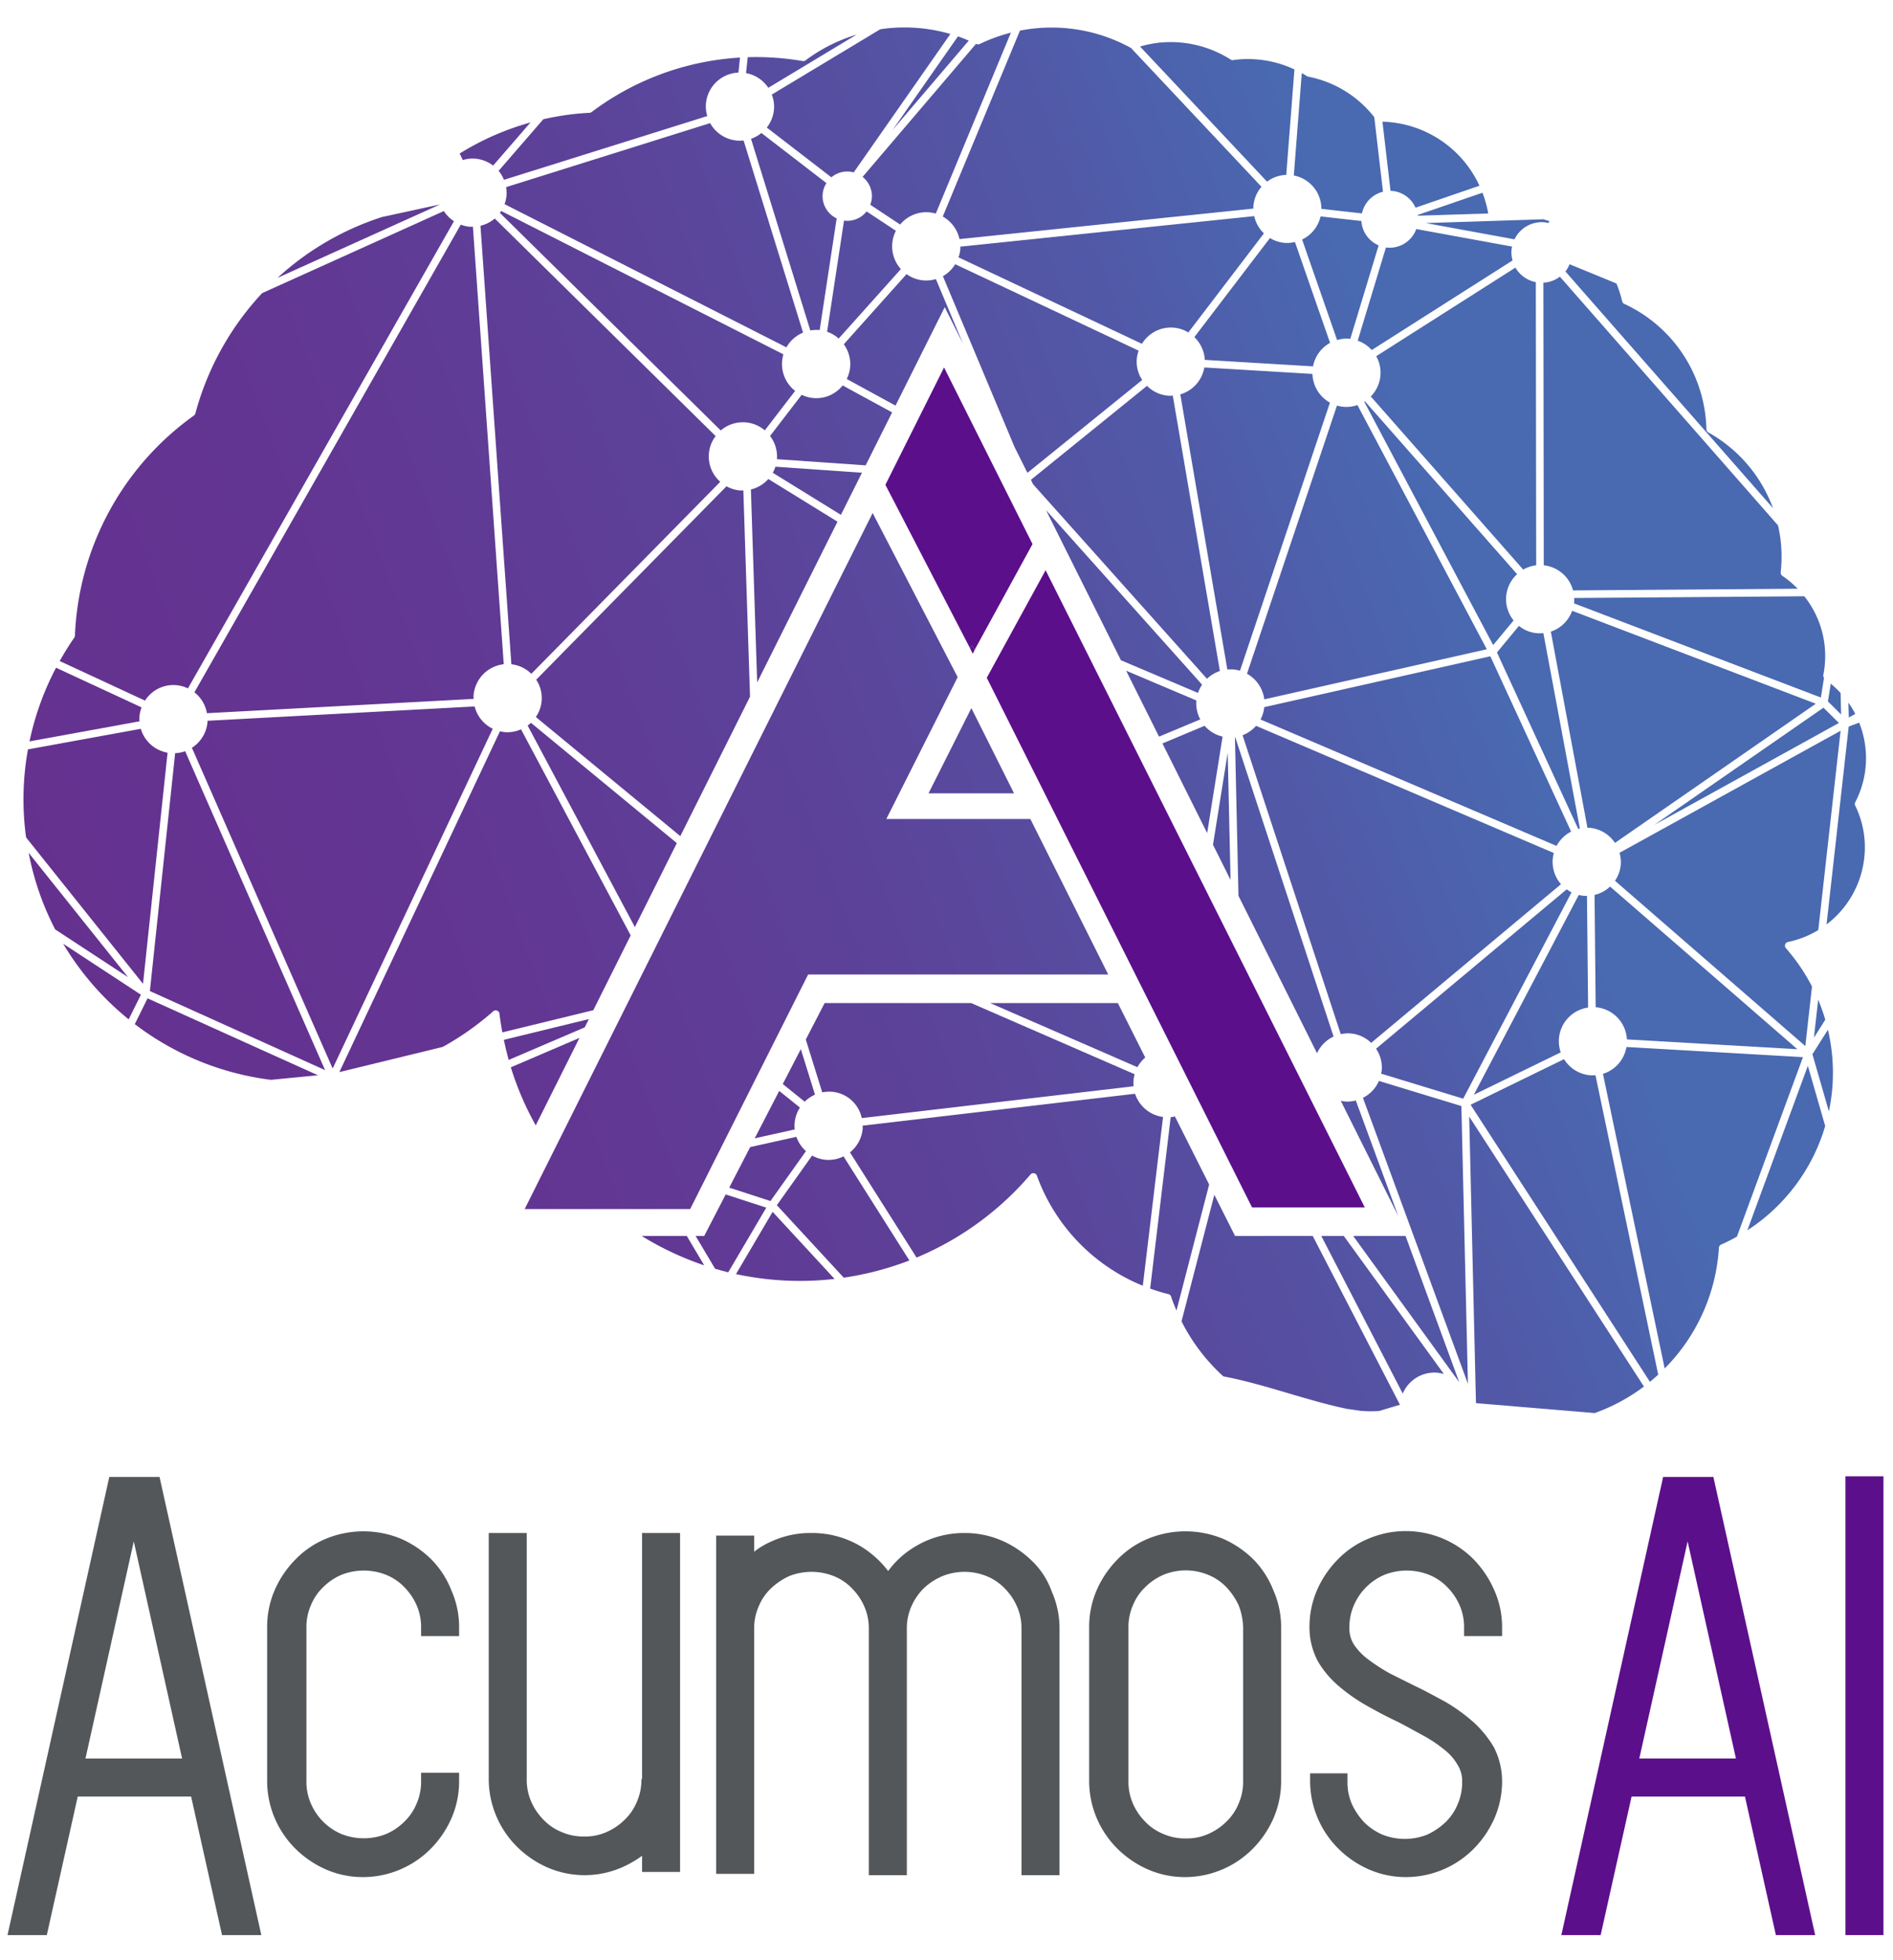 <svg id="Layer_1" data-name="Layer 1" xmlns="http://www.w3.org/2000/svg" xmlns:xlink="http://www.w3.org/1999/xlink" viewBox="0 0 504 521.75"><defs><style>.cls-1{fill:#5c0f8b;}.cls-2{fill:url(#linear-gradient);}.cls-3{fill:url(#linear-gradient-2);}.cls-4{fill:url(#linear-gradient-3);}.cls-5{fill:url(#linear-gradient-4);}.cls-6{fill:url(#linear-gradient-5);}.cls-7{fill:url(#linear-gradient-6);}.cls-8{fill:url(#linear-gradient-7);}.cls-9{fill:url(#linear-gradient-8);}.cls-10{fill:url(#linear-gradient-9);}.cls-11{fill:url(#linear-gradient-10);}.cls-12{fill:url(#linear-gradient-11);}.cls-13{fill:url(#linear-gradient-12);}.cls-14{fill:url(#linear-gradient-13);}.cls-15{fill:url(#linear-gradient-14);}.cls-16{fill:url(#linear-gradient-15);}.cls-17{fill:url(#linear-gradient-16);}.cls-18{fill:url(#linear-gradient-17);}.cls-19{fill:url(#linear-gradient-18);}.cls-20{fill:url(#linear-gradient-19);}.cls-21{fill:url(#linear-gradient-20);}.cls-22{fill:url(#linear-gradient-21);}.cls-23{fill:url(#linear-gradient-22);}.cls-24{fill:url(#linear-gradient-23);}.cls-25{fill:url(#linear-gradient-24);}.cls-26{fill:url(#linear-gradient-25);}.cls-27{fill:url(#linear-gradient-26);}.cls-28{fill:url(#linear-gradient-27);}.cls-29{fill:url(#linear-gradient-28);}.cls-30{fill:url(#linear-gradient-29);}.cls-31{fill:url(#linear-gradient-30);}.cls-32{fill:url(#linear-gradient-31);}.cls-33{fill:url(#linear-gradient-32);}.cls-34{fill:url(#linear-gradient-33);}.cls-35{fill:url(#linear-gradient-34);}.cls-36{fill:url(#linear-gradient-35);}.cls-37{fill:url(#linear-gradient-36);}.cls-38{fill:url(#linear-gradient-37);}.cls-39{fill:url(#linear-gradient-38);}.cls-40{fill:url(#linear-gradient-39);}.cls-41{fill:url(#linear-gradient-40);}.cls-42{fill:url(#linear-gradient-41);}.cls-43{fill:url(#linear-gradient-42);}.cls-44{fill:url(#linear-gradient-43);}.cls-45{fill:url(#linear-gradient-44);}.cls-46{fill:url(#linear-gradient-45);}.cls-47{fill:url(#linear-gradient-46);}.cls-48{fill:url(#linear-gradient-47);}.cls-49{fill:url(#linear-gradient-48);}.cls-50{fill:url(#linear-gradient-49);}.cls-51{fill:url(#linear-gradient-50);}.cls-52{fill:url(#linear-gradient-51);}.cls-53{fill:url(#linear-gradient-52);}.cls-54{fill:url(#linear-gradient-53);}.cls-55{fill:url(#linear-gradient-54);}.cls-56{fill:url(#linear-gradient-55);}.cls-57{fill:url(#linear-gradient-56);}.cls-58{fill:url(#linear-gradient-57);}.cls-59{fill:url(#linear-gradient-58);}.cls-60{fill:url(#linear-gradient-59);}.cls-61{fill:url(#linear-gradient-60);}.cls-62{fill:url(#linear-gradient-61);}.cls-63{fill:url(#linear-gradient-62);}.cls-64{fill:url(#linear-gradient-63);}.cls-65{fill:url(#linear-gradient-64);}.cls-66{fill:url(#linear-gradient-65);}.cls-67{fill:url(#linear-gradient-66);}.cls-68{fill:url(#linear-gradient-67);}.cls-69{fill:url(#linear-gradient-68);}.cls-70{fill:url(#linear-gradient-69);}.cls-71{fill:url(#linear-gradient-70);}.cls-72{fill:url(#linear-gradient-71);}.cls-73{fill:url(#linear-gradient-72);}.cls-74{fill:url(#linear-gradient-73);}.cls-75{fill:url(#linear-gradient-74);}.cls-76{fill:url(#linear-gradient-75);}.cls-77{fill:url(#linear-gradient-76);}.cls-78{fill:url(#linear-gradient-77);}.cls-79{fill:url(#linear-gradient-78);}.cls-80{fill:url(#linear-gradient-79);}.cls-81{fill:url(#linear-gradient-80);}.cls-82{fill:url(#linear-gradient-81);}.cls-83{fill:url(#linear-gradient-82);}.cls-84{fill:url(#linear-gradient-83);}.cls-85{fill:url(#linear-gradient-84);}.cls-86{fill:url(#linear-gradient-85);}.cls-87{fill:url(#linear-gradient-86);}.cls-88{fill:url(#linear-gradient-87);}.cls-89{fill:url(#linear-gradient-88);}.cls-90{fill:url(#linear-gradient-89);}.cls-91{fill:url(#linear-gradient-90);}.cls-92{fill:url(#linear-gradient-91);}.cls-93{fill:url(#linear-gradient-92);}.cls-94{fill:url(#linear-gradient-93);}.cls-95{fill:url(#linear-gradient-94);}.cls-96{fill:none;}.cls-97{fill:#53575a;}</style><linearGradient id="linear-gradient" x1="-10.027" y1="315.476" x2="439.557" y2="481.836" gradientTransform="matrix(1, 0, 0, -1, 0, 513.701)" gradientUnits="userSpaceOnUse"><stop offset="0" stop-color="#65318f"/><stop offset="0.211" stop-color="#633592"/><stop offset="0.436" stop-color="#5c4299"/><stop offset="0.666" stop-color="#5257a6"/><stop offset="0.814" stop-color="#4969b1"/></linearGradient><linearGradient id="linear-gradient-2" x1="8.448" y1="265.55" x2="458.032" y2="431.91" xlink:href="#linear-gradient"/><linearGradient id="linear-gradient-3" x1="14.778" y1="248.441" x2="464.363" y2="414.801" xlink:href="#linear-gradient"/><linearGradient id="linear-gradient-4" x1="23.538" y1="224.769" x2="473.122" y2="391.129" xlink:href="#linear-gradient"/><linearGradient id="linear-gradient-5" x1="14.233" y1="249.916" x2="463.817" y2="416.276" xlink:href="#linear-gradient"/><linearGradient id="linear-gradient-6" x1="39.351" y1="182.033" x2="488.936" y2="348.393" xlink:href="#linear-gradient"/><linearGradient id="linear-gradient-7" x1="-36.461" y1="386.915" x2="413.123" y2="553.275" xlink:href="#linear-gradient"/><linearGradient id="linear-gradient-8" x1="52.762" y1="145.79" x2="502.347" y2="312.15" xlink:href="#linear-gradient"/><linearGradient id="linear-gradient-9" x1="-8.186" y1="310.501" x2="441.398" y2="476.861" xlink:href="#linear-gradient"/><linearGradient id="linear-gradient-10" x1="-41.336" y1="400.088" x2="408.249" y2="566.448" xlink:href="#linear-gradient"/><linearGradient id="linear-gradient-11" x1="-6.165" y1="305.041" x2="443.419" y2="471.401" xlink:href="#linear-gradient"/><linearGradient id="linear-gradient-12" x1="-42.748" y1="403.905" x2="406.836" y2="570.265" xlink:href="#linear-gradient"/><linearGradient id="linear-gradient-13" x1="33.857" y1="196.881" x2="483.441" y2="363.241" xlink:href="#linear-gradient"/><linearGradient id="linear-gradient-14" x1="-22.17" y1="348.294" x2="427.414" y2="514.654" xlink:href="#linear-gradient"/><linearGradient id="linear-gradient-15" x1="-27.925" y1="363.845" x2="421.659" y2="530.205" xlink:href="#linear-gradient"/><linearGradient id="linear-gradient-16" x1="61.794" y1="121.381" x2="511.379" y2="287.741" xlink:href="#linear-gradient"/><linearGradient id="linear-gradient-17" x1="17.815" y1="240.234" x2="467.399" y2="406.594" xlink:href="#linear-gradient"/><linearGradient id="linear-gradient-18" x1="69.462" y1="100.659" x2="519.046" y2="267.019" xlink:href="#linear-gradient"/><linearGradient id="linear-gradient-19" x1="73.152" y1="90.688" x2="522.736" y2="257.048" xlink:href="#linear-gradient"/><linearGradient id="linear-gradient-20" x1="-5.742" y1="303.896" x2="443.843" y2="470.256" xlink:href="#linear-gradient"/><linearGradient id="linear-gradient-21" x1="79.076" y1="74.678" x2="528.66" y2="241.038" xlink:href="#linear-gradient"/><linearGradient id="linear-gradient-22" x1="63.275" y1="117.38" x2="512.859" y2="283.74" xlink:href="#linear-gradient"/><linearGradient id="linear-gradient-23" x1="61.36" y1="122.555" x2="510.944" y2="288.915" xlink:href="#linear-gradient"/><linearGradient id="linear-gradient-24" x1="16.828" y1="242.903" x2="466.412" y2="409.263" xlink:href="#linear-gradient"/><linearGradient id="linear-gradient-25" x1="38.254" y1="184.998" x2="487.838" y2="351.358" xlink:href="#linear-gradient"/><linearGradient id="linear-gradient-26" x1="83.128" y1="63.727" x2="532.712" y2="230.087" xlink:href="#linear-gradient"/><linearGradient id="linear-gradient-27" x1="19.63" y1="235.328" x2="469.215" y2="401.688" xlink:href="#linear-gradient"/><linearGradient id="linear-gradient-28" x1="48.813" y1="156.464" x2="498.397" y2="322.824" xlink:href="#linear-gradient"/><linearGradient id="linear-gradient-29" x1="39.166" y1="182.535" x2="488.75" y2="348.895" xlink:href="#linear-gradient"/><linearGradient id="linear-gradient-30" x1="58.926" y1="129.134" x2="508.51" y2="295.494" xlink:href="#linear-gradient"/><linearGradient id="linear-gradient-31" x1="60.329" y1="125.34" x2="509.914" y2="291.7" xlink:href="#linear-gradient"/><linearGradient id="linear-gradient-32" x1="56.832" y1="134.792" x2="506.416" y2="301.152" xlink:href="#linear-gradient"/><linearGradient id="linear-gradient-33" x1="12.835" y1="253.693" x2="462.419" y2="420.053" xlink:href="#linear-gradient"/><linearGradient id="linear-gradient-34" x1="-6.459" y1="305.834" x2="443.125" y2="472.194" xlink:href="#linear-gradient"/><linearGradient id="linear-gradient-35" x1="45.576" y1="165.211" x2="495.16" y2="331.571" xlink:href="#linear-gradient"/><linearGradient id="linear-gradient-36" x1="-14.999" y1="328.913" x2="434.586" y2="495.273" xlink:href="#linear-gradient"/><linearGradient id="linear-gradient-37" x1="-9.62" y1="314.377" x2="439.964" y2="480.737" xlink:href="#linear-gradient"/><linearGradient id="linear-gradient-38" x1="40.734" y1="178.296" x2="490.255" y2="344.633" xlink:href="#linear-gradient"/><linearGradient id="linear-gradient-39" x1="45.139" y1="166.392" x2="494.723" y2="332.752" xlink:href="#linear-gradient"/><linearGradient id="linear-gradient-40" x1="6.505" y1="270.799" x2="456.09" y2="437.159" xlink:href="#linear-gradient"/><linearGradient id="linear-gradient-41" x1="84.063" y1="61.199" x2="533.648" y2="227.559" xlink:href="#linear-gradient"/><linearGradient id="linear-gradient-42" x1="57.104" y1="134.057" x2="506.688" y2="300.417" xlink:href="#linear-gradient"/><linearGradient id="linear-gradient-43" x1="83.933" y1="61.551" x2="533.517" y2="227.911" xlink:href="#linear-gradient"/><linearGradient id="linear-gradient-44" x1="48.567" y1="157.128" x2="498.151" y2="323.488" xlink:href="#linear-gradient"/><linearGradient id="linear-gradient-45" x1="1.433" y1="284.507" x2="451.017" y2="450.867" xlink:href="#linear-gradient"/><linearGradient id="linear-gradient-46" x1="24.267" y1="222.798" x2="473.851" y2="389.158" xlink:href="#linear-gradient"/><linearGradient id="linear-gradient-47" x1="-3.551" y1="297.976" x2="446.033" y2="464.336" xlink:href="#linear-gradient"/><linearGradient id="linear-gradient-48" x1="78.043" y1="77.469" x2="527.628" y2="243.829" xlink:href="#linear-gradient"/><linearGradient id="linear-gradient-49" x1="62.087" y1="120.589" x2="511.672" y2="286.949" xlink:href="#linear-gradient"/><linearGradient id="linear-gradient-50" x1="-18.218" y1="337.612" x2="431.367" y2="503.972" xlink:href="#linear-gradient"/><linearGradient id="linear-gradient-51" x1="70.928" y1="96.699" x2="520.512" y2="263.059" xlink:href="#linear-gradient"/><linearGradient id="linear-gradient-52" x1="-24.844" y1="355.519" x2="424.74" y2="521.879" xlink:href="#linear-gradient"/><linearGradient id="linear-gradient-53" x1="-14.135" y1="326.58" x2="435.449" y2="492.94" xlink:href="#linear-gradient"/><linearGradient id="linear-gradient-54" x1="-26.526" y1="360.066" x2="423.058" y2="526.426" xlink:href="#linear-gradient"/><linearGradient id="linear-gradient-55" x1="-31.533" y1="373.596" x2="418.051" y2="539.956" xlink:href="#linear-gradient"/><linearGradient id="linear-gradient-56" x1="47.461" y1="160.116" x2="497.045" y2="326.476" xlink:href="#linear-gradient"/><linearGradient id="linear-gradient-57" x1="37.216" y1="187.803" x2="486.801" y2="354.162" xlink:href="#linear-gradient"/><linearGradient id="linear-gradient-58" x1="-36.798" y1="387.824" x2="412.787" y2="554.184" xlink:href="#linear-gradient"/><linearGradient id="linear-gradient-59" x1="46.101" y1="163.791" x2="495.686" y2="330.151" xlink:href="#linear-gradient"/><linearGradient id="linear-gradient-60" x1="13.712" y1="251.322" x2="463.296" y2="417.682" xlink:href="#linear-gradient"/><linearGradient id="linear-gradient-61" x1="17.979" y1="239.79" x2="467.564" y2="406.15" xlink:href="#linear-gradient"/><linearGradient id="linear-gradient-62" x1="-18.229" y1="337.644" x2="431.355" y2="504.004" xlink:href="#linear-gradient"/><linearGradient id="linear-gradient-63" x1="65.152" y1="112.308" x2="514.736" y2="278.668" xlink:href="#linear-gradient"/><linearGradient id="linear-gradient-64" x1="4.486" y1="276.255" x2="454.071" y2="442.615" xlink:href="#linear-gradient"/><linearGradient id="linear-gradient-65" x1="92.374" y1="38.74" x2="541.959" y2="205.099" xlink:href="#linear-gradient"/><linearGradient id="linear-gradient-66" x1="-24.243" y1="353.896" x2="425.341" y2="520.256" xlink:href="#linear-gradient"/><linearGradient id="linear-gradient-67" x1="23.955" y1="223.641" x2="473.539" y2="390.001" xlink:href="#linear-gradient"/><linearGradient id="linear-gradient-68" x1="-25.257" y1="356.635" x2="424.327" y2="522.995" xlink:href="#linear-gradient"/><linearGradient id="linear-gradient-69" x1="56.597" y1="135.427" x2="506.181" y2="301.787" xlink:href="#linear-gradient"/><linearGradient id="linear-gradient-70" x1="-9.342" y1="313.625" x2="440.243" y2="479.985" xlink:href="#linear-gradient"/><linearGradient id="linear-gradient-71" x1="48.082" y1="158.439" x2="497.666" y2="324.799" xlink:href="#linear-gradient"/><linearGradient id="linear-gradient-72" x1="-44.49" y1="408.612" x2="405.095" y2="574.972" xlink:href="#linear-gradient"/><linearGradient id="linear-gradient-73" x1="-43.159" y1="405.014" x2="406.426" y2="571.374" xlink:href="#linear-gradient"/><linearGradient id="linear-gradient-74" x1="13.668" y1="251.44" x2="463.253" y2="417.8" xlink:href="#linear-gradient"/><linearGradient id="linear-gradient-75" x1="36.804" y1="188.918" x2="486.388" y2="355.278" xlink:href="#linear-gradient"/><linearGradient id="linear-gradient-76" x1="10.826" y1="259.122" x2="460.41" y2="425.482" xlink:href="#linear-gradient"/><linearGradient id="linear-gradient-77" x1="-13.801" y1="325.677" x2="435.783" y2="492.037" xlink:href="#linear-gradient"/><linearGradient id="linear-gradient-78" x1="-18.348" y1="337.963" x2="431.237" y2="504.323" xlink:href="#linear-gradient"/><linearGradient id="linear-gradient-79" x1="14.756" y1="248.501" x2="464.34" y2="414.861" xlink:href="#linear-gradient"/><linearGradient id="linear-gradient-80" x1="10.524" y1="259.937" x2="460.109" y2="426.297" xlink:href="#linear-gradient"/><linearGradient id="linear-gradient-81" x1="-29.461" y1="367.997" x2="420.123" y2="534.357" xlink:href="#linear-gradient"/><linearGradient id="linear-gradient-82" x1="11.67" y1="256.842" x2="461.254" y2="423.202" xlink:href="#linear-gradient"/><linearGradient id="linear-gradient-83" x1="-4.902" y1="301.626" x2="444.682" y2="467.986" xlink:href="#linear-gradient"/><linearGradient id="linear-gradient-84" x1="17.632" y1="240.728" x2="467.216" y2="407.088" xlink:href="#linear-gradient"/><linearGradient id="linear-gradient-85" x1="50.455" y1="152.027" x2="500.039" y2="318.387" xlink:href="#linear-gradient"/><linearGradient id="linear-gradient-86" x1="32.86" y1="199.576" x2="482.444" y2="365.936" xlink:href="#linear-gradient"/><linearGradient id="linear-gradient-87" x1="45.404" y1="165.677" x2="494.988" y2="332.037" xlink:href="#linear-gradient"/><linearGradient id="linear-gradient-88" x1="46.97" y1="161.444" x2="496.554" y2="327.804" xlink:href="#linear-gradient"/><linearGradient id="linear-gradient-89" x1="26.318" y1="217.255" x2="475.902" y2="383.615" xlink:href="#linear-gradient"/><linearGradient id="linear-gradient-90" x1="84.246" y1="60.706" x2="533.83" y2="227.066" xlink:href="#linear-gradient"/><linearGradient id="linear-gradient-91" x1="85.171" y1="58.205" x2="534.756" y2="224.565" xlink:href="#linear-gradient"/><linearGradient id="linear-gradient-92" x1="81.193" y1="68.958" x2="530.777" y2="235.318" xlink:href="#linear-gradient"/><linearGradient id="linear-gradient-93" x1="97.89" y1="23.833" x2="547.474" y2="190.193" xlink:href="#linear-gradient"/><linearGradient id="linear-gradient-94" x1="85.368" y1="57.673" x2="534.953" y2="224.033" xlink:href="#linear-gradient"/></defs><title>acumosAI-stacked-color</title><polygon class="cls-1" points="350.62 295.97 348.951 292.634 345.945 286.632 342.235 279.223 324.906 244.647 323.02 240.874 321.629 238.105 320.295 235.431 318.351 231.565 278.387 151.789 264.595 177 262.724 180.425 262.852 180.684 264.019 183.019 265.225 185.417 278.132 211.182 279.734 214.383 281.064 217.037 281.339 217.584 281.841 218.591 302.08 258.987 303.03 260.88 303.682 262.188 304.363 263.54 305.288 265.389 313.765 282.308 315.581 285.932 317.052 288.87 317.868 290.501 321.683 298.112 326.47 307.671 333.358 321.421 336.441 321.421 338.587 321.421 351.701 321.421 353.553 321.421 363.37 321.421 358.413 311.521 350.62 295.97"/><polygon class="cls-1" points="272.689 140.414 269.411 133.871 251.35 97.819 249.626 101.269 247.768 104.982 247.352 105.813 246.332 107.857 239.367 121.783 235.731 129.058 258.244 172.511 258.756 171.877 259.523 172.933 274.902 144.827 272.689 140.414"/><polygon class="cls-1" points="258.244 172.511 258.238 172.52 258.992 174.03 259.523 172.933 258.756 171.877 258.244 172.511"/><path class="cls-2" d="M37.154,192.011a8.255,8.255,0,0,1-.03-1.293,8.769,8.769,0,0,1,.575-2.411L14.924,177.747a75.161,75.161,0,0,0-7.067,19.607l22.018-4.013Z"/><path class="cls-3" d="M34.07,260.108,8.537,228.156l-.907-1.141a74.843,74.843,0,0,0,7.06,20.393l3.129,2.049Z"/><path class="cls-4" d="M16.813,251.21A75.916,75.916,0,0,0,34.259,271.347l.968-1.95,2.29-4.611Z"/><polygon class="cls-5" points="269.987 211.185 258.621 188.497 247.212 211.185 269.987 211.185"/><polygon class="cls-6" points="259.523 172.933 259.523 172.933 259.405 173.15 259.523 172.933"/><path class="cls-7" d="M420.632,220.56l-9.721-52.031A8.703,8.703,0,0,1,404.411,166.606l-5.858,7.074,13.069,28.369,8.571,18.602C420.337,220.621,420.481,220.59,420.632,220.56Z"/><path class="cls-8" d="M237.657,34.588l20.273-23.779c-.983-.427-1.935-.794-2.88-1.126L244.491,24.8Z"/><path class="cls-9" d="M205.132,319.709l2.562-3.606,6.886-9.682a9.095,9.095,0,0,1-2.547-3.803l-12.303,2.732-5.58,10.79Z"/><path class="cls-10" d="M377.509,57.423l7.106-.227,11.617-.37a30.023,30.023,0,0,0-1.534-5.526l-17.234,5.922C377.471,57.295,377.502,57.355,377.509,57.423Z"/><path class="cls-11" d="M101.782,57.749A75.109,75.109,0,0,0,73.905,73.955l43.259-19.54Z"/><path class="cls-12" d="M397.494,62.654l5.73,1.05a8.072,8.072,0,0,1,7.906-4.539,8.519,8.519,0,0,1,1.127.208l.264-.499c-.536-.181-1.073-.351-1.617-.499l-31.301,1.006Z"/><path class="cls-13" d="M204.558,23.371,228.065,9.214a43.904,43.904,0,0,0-13.591,6.848,1.008,1.008,0,0,1-.779.189,73.069,73.069,0,0,0-14.618-1.024l-.453,4.236A9.034,9.034,0,0,1,204.558,23.371Z"/><path class="cls-14" d="M134.14,276.797c.371,1.814.809,3.605,1.293,5.351l20.25-8.674,1.098-2.196Z"/><path class="cls-15" d="M236.577,75.288l3.28-3.662a9.042,9.042,0,0,1-2.298-6.78,9.16,9.16,0,0,1,.968-3.401l-5.358-3.553-2.442-1.61a6.566,6.566,0,0,1-5.684,2.479c-.114-.008-.22-.046-.325-.057l-4.505,29.615a9.028,9.028,0,0,1,3.084,1.803Z"/><path class="cls-16" d="M202.721,35.405a8.987,8.987,0,0,1-2.767,1.55l6.485,20.949,9.305,30.069a8.806,8.806,0,0,1,2.283-.136c.068.004.136.03.205.038l4.527-29.74a6.557,6.557,0,0,1-3.734-6.44,6.459,6.459,0,0,1,1.013-2.948Z"/><path class="cls-17" d="M422.824,268.203l-.136-13.568-.166-16.167c-.265,0-.522.037-.793.015a8.52,8.52,0,0,1-1.391-.257l-18.345,34.929-9.592,18.255,23.13-11.277a9.058,9.058,0,0,1,7.294-11.928Z"/><path class="cls-18" d="M363.404,106.823c-.06.042-.113.087-.173.126l21.709,40.979,12.608,23.791,5.434-6.564a8.999,8.999,0,0,1,.937-12.313Z"/><path class="cls-19" d="M311.688,297.387l-5.465,45.624a49.45,49.45,0,0,0,4.861,1.481.999.999,0,0,1,.718.658c.401,1.201.877,2.434,1.429,3.711l5.669-21.867,3.031-11.685-9.122-18.123A8.921,8.921,0,0,1,311.688,297.387Z"/><path class="cls-20" d="M482.946,276.223l1.594-2.517,1.429-2.26a51.979,51.979,0,0,0-1.889-5.337Z"/><path class="cls-21" d="M342.036,64.657a9.037,9.037,0,0,1-3.916-1.293L323.812,82.11l-5.821,7.627a9.082,9.082,0,0,1,2.782,6.062L347.599,97.405l1.988.118a9.084,9.084,0,0,1,4.535-6.258l-2.532-7.256-6.818-19.593A8.889,8.889,0,0,1,342.036,64.657Z"/><path class="cls-22" d="M367.131,287.735a9.113,9.113,0,0,1-4.256,4.505l2.403,6.539,25.549,69.586-1.746-73.939Z"/><path class="cls-23" d="M309.654,297.334a9.106,9.106,0,0,1-7.453-6.183l-36.683,4.294-35.843,4.195c0,.257.03.506.015.771a9.066,9.066,0,0,1-3.393,6.342l17.733,28.005a80.883,80.883,0,0,0,30.325-22.11.974.974,0,0,1,.847-.347.394.394,0,0,1,.098.008,1.011,1.011,0,0,1,.771.65,50.039,50.039,0,0,0,28.194,29.297l2.963-24.679Z"/><path class="cls-24" d="M373.337,287.516l16.229,4.951,6.327-12.048,22.518-42.873a9.377,9.377,0,0,1-1.285-.809l-9.449,7.892-41.309,34.528a9.007,9.007,0,0,1,1.519,5.722c-.03.317-.113.612-.174.922Z"/><path class="cls-25" d="M141.366,192.412a8.09,8.09,0,0,1-.884.725L169.029,246.781l11.174-22.349Z"/><path class="cls-26" d="M136.007,284.114a80.229,80.229,0,0,0,6.629,15.456l11.646-23.293Z"/><path class="cls-27" d="M465.221,327.501a49.812,49.812,0,0,0,20.727-27.763l-4.619-16.025Z"/><path class="cls-28" d="M166.325,246.003l-27.605-51.861a8.882,8.882,0,0,1-4.308.749,8.049,8.049,0,0,1-1.3-.234l-42.76,90.728,27.529-6.704a75.227,75.227,0,0,0,13.432-9.479,1.012,1.012,0,0,1,1.67.643c.181,1.526.431,3.159.763,4.966l9.358-2.275,14.861-3.626,9.953-19.908Z"/><polygon class="cls-29" points="474.767 200.642 489.598 192.449 485.486 188.381 477.527 193.895 440.422 219.602 474.767 200.642"/><path class="cls-30" d="M414.426,225.179a9.105,9.105,0,0,1,3.878-3.81l-21.512-46.675-60.191,13.541a8.956,8.956,0,0,1-.998,3.292l37.575,16.04Z"/><path class="cls-31" d="M219.886,308.741a9.104,9.104,0,0,1-3.666-1.134l-4.021,5.661-5.367,7.551,17.809,19.29a81.168,81.168,0,0,0,17.476-4.58l-17.536-27.711A8.948,8.948,0,0,1,219.886,308.741Z"/><path class="cls-32" d="M200.703,331.092l-4.747,8.064A80.69,80.69,0,0,0,222.2,340.442l-16.493-17.854Z"/><path class="cls-33" d="M185.202,329.006l5.19,8.73c1.156.34,2.32.657,3.499.944l10.129-17.211-9.834-3.197-.975-.317-5.715,11.051Z"/><path class="cls-34" d="M126.37,188.054l-71.127,3.813c-.008.105.015.211.007.318a9.044,9.044,0,0,1-4.157,6.871l32.231,73.44,5.246,11.935,42.617-90.44A9.072,9.072,0,0,1,126.37,188.054Z"/><path class="cls-35" d="M362.46,58.83,351.591,57.605a9.047,9.047,0,0,1-4.913,6.153L354.939,87.492l1.058,3.023a8.912,8.912,0,0,1,3.212-.348c.106.008.197.045.295.053l7.551-24.906A7.554,7.554,0,0,1,362.46,58.83Z"/><path class="cls-36" d="M214.248,293.26a9.068,9.068,0,0,1,2.736-1.868l-3.771-12.119-4.805,9.292Z"/><path class="cls-37" d="M256.411,91.543l-4.967-11.843-2.275-5.417a8.825,8.825,0,0,1-7.801-1.319L225.987,90.153l-1.33,1.489a9.014,9.014,0,0,1,1.693,5.987,8.877,8.877,0,0,1-.915,3.258l3.545,1.935,9.448,5.151L251.531,81.764Z"/><path class="cls-38" d="M296.737,107.107l7.369-5.964a8.703,8.703,0,0,1-.952-7.797L271.959,78.644l-17.642-8.31a9.031,9.031,0,0,1-3.28,3.182l19.102,45.532,3.404,6.821Z"/><path class="cls-39" d="M429.974,224.377l29.343-20.325,24.12-16.72-64.861-24.744a9.105,9.105,0,0,1-5.677,5.552l9.75,52.224c.189.008.363-.022.552-.008A9.038,9.038,0,0,1,429.974,224.377Z"/><path class="cls-40" d="M355.052,275.92l-26.183-79.676c-.022,0-.045.015-.075.015L329.74,238.468l20.904,41.884A9.15,9.15,0,0,1,355.052,275.92Z"/><path class="cls-41" d="M198.548,150.211l-.635-19.668c-.287.004-.567.038-.855.015a8.933,8.933,0,0,1-3.635-1.111l-50.666,51.483a8.852,8.852,0,0,1-.091,9.939l14.021,11.558,24.443,20.148,18.56-37.122Z"/><path class="cls-42" d="M480.028,281.408l-46.993-2.706a9.064,9.064,0,0,1-6.259,7.15l6.947,33.146,9.486,45.277a49.95,49.95,0,0,0,14.445-32.132,1.003,1.003,0,0,1,.59-.855l.317-.135c.454-.212.914-.423,1.368-.642.855-.416,1.701-.862,2.525-1.338l3.348-9.108Z"/><path class="cls-43" d="M493.937,214.445a1.007,1.007,0,0,1,.015-.906,25.391,25.391,0,0,0,1.035-21.18l-2.139.809-.642.249-5.896,52.662a25.785,25.785,0,0,0,10.03-23.455A25.248,25.248,0,0,0,493.937,214.445Z"/><path class="cls-44" d="M423.391,286.231a9.078,9.078,0,0,1-6.976-4.286l-9.29,4.528-15.587,7.604L400.692,308.219l38.595,59.615c.756-.62,1.489-1.255,2.2-1.912l-16.705-79.715A9.548,9.548,0,0,1,423.391,286.231Z"/><path class="cls-45" d="M214.537,276.714l4.382,14.074a8.871,8.871,0,0,1,10.521,6.835l.001.006,63.108-7.385,9.267-1.088a8.567,8.567,0,0,1-.03-1.535,9.214,9.214,0,0,1,.303-1.663L258.553,267.008H219.556Z"/><path class="cls-46" d="M219.35,136.631,204.565,127.508a9.095,9.095,0,0,1-4.641,2.786L201.103,166.64l.489,15.009,21.387-42.778Z"/><path class="cls-47" d="M319.564,191.497a9.004,9.004,0,0,1-1.043-4.966c0-.022.015-.042.015-.064l-18.704-7.922,8.755,17.541Z"/><path class="cls-48" d="M377.078,60.972a7.57,7.57,0,0,1-7.702,4.951c-.128-.012-.241-.05-.37-.068l-7.521,24.834a9.023,9.023,0,0,1,3.734,2.487l21.769-13.848,15.723-10a7.97,7.97,0,0,1-.288-2.759,7.745,7.745,0,0,1,.166-.93Z"/><path class="cls-49" d="M482.546,280.637l4.384,15.208a49.72,49.72,0,0,0-.257-21.731Z"/><path class="cls-50" d="M490.051,194.52l-58.86,32.488a9.068,9.068,0,0,1,.333,3.152,8.972,8.972,0,0,1-1.542,4.301l34.347,29.819,16.327,14.181.68-6.077,1.096-9.774a50.127,50.127,0,0,0-6.947-10.205,1.01,1.01,0,0,1,.56-1.655,25.382,25.382,0,0,0,8.065-3.175l2.933-26.229Z"/><path class="cls-51" d="M351.81,55.594,362.611,56.811a7.559,7.559,0,0,1,5.601-5.771l-2.32-19.846a29.439,29.439,0,0,0-17.589-10.79,1.063,1.063,0,0,1-.348-.14c-.446-.279-.906-.551-1.368-.805l-2.117,27.253A9.038,9.038,0,0,1,351.81,55.594Z"/><path class="cls-52" d="M360.971,292.928a7.959,7.959,0,0,1-4.005.091l15.285,30.625Z"/><path class="cls-53" d="M337.342,48.353a9.018,9.018,0,0,1,5.11-1.799l1.013-12.986L344.636,18.481a29.23,29.23,0,0,0-15.828-2.563c-.008,0-.468.076-.491.084a.965.965,0,0,1-.672-.152,29.672,29.672,0,0,0-19.328-4.452,29.219,29.219,0,0,0-4.784.991l11.64,12.381Z"/><path class="cls-54" d="M370.608,50.817a7.556,7.556,0,0,1,6.266,4.468l7.211-2.476,9.811-3.371a29.31,29.31,0,0,0-25.828-17.045l2.154,18.432C370.351,50.829,370.48,50.805,370.608,50.817Z"/><path class="cls-55" d="M251.006,57.642a9.105,9.105,0,0,1,4.452,6.006l20.394-2.12,57.87-6.009c0-.219-.03-.434-.016-.657a9.035,9.035,0,0,1,2.154-5.14L301.113,12.767A43.823,43.823,0,0,0,274.854,7.634c-1.066.125-2.177.303-3.296.514L252.737,53.47Z"/><path class="cls-56" d="M232.117,52.752a6.698,6.698,0,0,1-.416,1.754l7.952,5.261a9.057,9.057,0,0,1,7.695-3.243,9.293,9.293,0,0,1,1.799.333l15.692-37.794,4.308-10.371a43.726,43.726,0,0,0-8.3,3.02,1.04,1.04,0,0,1-.884,0,1.02,1.02,0,0,0-.098-.046L229.66,47.083A6.585,6.585,0,0,1,232.117,52.752Z"/><path class="cls-57" d="M492.236,190.997l1.723-.96a24.173,24.173,0,0,0-1.837-2.985l.016.552Z"/><path class="cls-58" d="M419.105,159.183a8.017,8.017,0,0,1,.023,1.05c-.008.129-.053.25-.068.375l1.171.446,64.567,24.63.098-.623.741-4.626a1.023,1.023,0,0,1-.204-.699,25.545,25.545,0,0,0-5.042-21.01l-60.379.45Z"/><path class="cls-59" d="M206.07,29.094a9.059,9.059,0,0,1-1.913,4.868L221.345,47.204a6.547,6.547,0,0,1,4.755-1.527,6.465,6.465,0,0,1,1.194.22L253.032,9.047a43.805,43.805,0,0,0-17.34-1.44c-.362.042-.71.102-1.058.155l-.302.045-28.845,17.362A8.968,8.968,0,0,1,206.07,29.094Z"/><path class="cls-60" d="M490.112,187.12l-.067-2.653a27.385,27.385,0,0,0-2.615-2.475l-.756,4.724,3.515,3.481Z"/><path class="cls-61" d="M472.047,135.268a38.046,38.046,0,0,0-17.204-20.148,1.036,1.036,0,0,1-.522-.858c-.022-1.134-.098-2.279-.234-3.424A37.668,37.668,0,0,0,432.447,80.886a1.012,1.012,0,0,1-.56-.688,29.579,29.579,0,0,0-1.519-4.724l-.181-.076L417.888,70.334a7.947,7.947,0,0,1-1.104,1.935L438.712,97.273Z"/><path class="cls-62" d="M410.995,132.943l.022,17.54a9.068,9.068,0,0,1,7.801,6.682l59.805-.45a25.073,25.073,0,0,0-4.074-3.42,1.03,1.03,0,0,1-.446-.953,38.232,38.232,0,0,0-.022-8.519c-.152-1.258-.379-2.555-.688-3.953l-4.399-5.02L415.311,73.652a8.028,8.028,0,0,1-4.392,1.602Z"/><path class="cls-63" d="M141.465,179.361,191.768,128.253a8.971,8.971,0,0,1-1.239-12.17L131.729,58.172a9.063,9.063,0,0,1-3.81,1.927l4.626,65.591,3.605,51.135A8.981,8.981,0,0,1,141.465,179.361Z"/><path class="cls-64" d="M424.857,268.127a9.063,9.063,0,0,1,8.3,8.557l45.39,2.615-35.39-30.726L428.674,236.003a8.969,8.969,0,0,1-4.134,2.222l.302,29.902Z"/><path class="cls-65" d="M41.372,230.848l3.242-30.485a9.059,9.059,0,0,1-7.128-6.357L7.441,199.486a75.223,75.223,0,0,0-.68,22.026c.038.355.098.711.143,1.058l.061.378,31.111,38.935Z"/><path class="cls-66" d="M362.015,375.529c-.541-.038-1.084-.045-1.626-.086A13.638,13.638,0,0,0,362.015,375.529Z"/><path class="cls-67" d="M38.613,186.504a8.915,8.915,0,0,1,11.421-3.258L120.868,58.886a9.121,9.121,0,0,1-2.699-2.706L95.628,66.362,69.793,78.028A75.687,75.687,0,0,0,52.015,110.047a1.014,1.014,0,0,1-.386.567,75.738,75.738,0,0,0-31.679,58.599.848.848,0,0,1-.182.536c-1.345,1.943-2.645,4.029-3.87,6.221l21.648,10.038Z"/><path class="cls-68" d="M39.285,265.754l-.491.998-2.91,5.866a75.1,75.1,0,0,0,36.252,14.83l1.466-.144,11.058-1.073-15.669-7.067Z"/><path class="cls-69" d="M198.526,112.436a9.018,9.018,0,0,1,5.102,2.121l8.072-10.503a9.068,9.068,0,0,1-3.469-7.891,9.211,9.211,0,0,1,.34-1.841l-75.141-38.161c-.113.174-.219.348-.34.514l58.807,57.916A9.041,9.041,0,0,1,198.526,112.436Z"/><path class="cls-70" d="M187.498,336.829l-4.648-7.823H170.846A81.044,81.044,0,0,0,187.498,336.829Z"/><path class="cls-71" d="M224.354,102.602a8.96,8.96,0,0,1-10.915,2.498l-8.413,10.956a9.006,9.006,0,0,1,1.829,6.176l23.621,1.643,7.046-14.094Z"/><path class="cls-72" d="M211.595,300.645a8.549,8.549,0,0,1-.031-1.708,9,9,0,0,1,1.414-4.105l-5.517-4.434-6.524,12.617Z"/><path class="cls-73" d="M126.529,42.238a9.025,9.025,0,0,1,4.763,1.844L141.238,32.597a72.34,72.34,0,0,0-18.851,8.27l.824,1.738A8.906,8.906,0,0,1,126.529,42.238Z"/><path class="cls-74" d="M134.17,47.869l26.569-8.329,27.567-8.647a8.866,8.866,0,0,1-.355-3.266,9.064,9.064,0,0,1,8.654-8.303l.423-4.002c-1.368.083-2.774.204-4.172.37a72.904,72.904,0,0,0-35.352,14.139.945.945,0,0,1-.544.201c-1.543.083-3.069.196-4.611.378a75.258,75.258,0,0,0-7.695,1.331L132.757,45.473A8.97,8.97,0,0,1,134.17,47.869Z"/><path class="cls-75" d="M49.293,199.97a8.989,8.989,0,0,1-2.66.522l-1.187,11.164-5.541,52.155,16.085,7.263,30.56,13.788L57.411,218.474Z"/><polygon class="cls-76" points="326.867 200.393 322.952 224.872 327.625 234.229 326.867 200.393"/><path class="cls-77" d="M326.775,178.231a8.823,8.823,0,0,1,1.542-.03,8.937,8.937,0,0,1,1.822.34L351.681,114.36l2.411-7.184a9.074,9.074,0,0,1-4.663-7.635l-28.784-1.723a9.063,9.063,0,0,1-6.395,7.162l2.381,13.931Z"/><path class="cls-78" d="M304.031,91.521a9.049,9.049,0,0,1,8.436-4.308,8.835,8.835,0,0,1,3.915,1.292l20.129-26.38a9.041,9.041,0,0,1-2.577-4.595l-78.271,8.126a6.508,6.508,0,0,1,.016.661,8.751,8.751,0,0,1-.484,2.189Z"/><path class="cls-79" d="M134.118,176.81l-8.209-116.464c-.279.004-.559.041-.846.018a8.903,8.903,0,0,1-2.389-.566L51.765,184.289a9.108,9.108,0,0,1,3.334,5.56l54.03-2.895,16.977-.911c-.007-.313-.045-.624-.022-.945A9.096,9.096,0,0,1,134.118,176.81Z"/><path class="cls-80" d="M318.959,184.452a9.091,9.091,0,0,1,1.089-2.192l-.991-1.111-40.562-45.357,19.948,39.969Z"/><path class="cls-81" d="M320.41,179.637l.945,1.058a9.036,9.036,0,0,1,3.432-2.079l-12.54-73.308a8.464,8.464,0,0,1-1.248.023,8.985,8.985,0,0,1-5.616-2.623l-30.913,25.02.598,1.199Z"/><path class="cls-82" d="M189.07,32.775l-54.332,17.037a9.12,9.12,0,0,1,.121,2.23,9.265,9.265,0,0,1-.529,2.302L209.38,92.458a9.11,9.11,0,0,1,4.43-3.916l-6.002-19.388L197.974,37.393a8.787,8.787,0,0,1-1.7.034A9.078,9.078,0,0,1,189.07,32.775Z"/><path class="cls-83" d="M403.474,71.237,366.413,94.813a8.984,8.984,0,0,1-1.451,10.722l26.183,29.736L405.545,151.628a9.067,9.067,0,0,1,3.455-1.152l-.098-75.372A8.06,8.06,0,0,1,403.474,71.237Z"/><path class="cls-84" d="M206.447,124.232a9.247,9.247,0,0,1-.695,1.625l18.137,11.195,5.608-11.216Z"/><path class="cls-85" d="M357.735,108.294a9.235,9.235,0,0,1-1.776-.325l-8.957,26.701-14.997,44.676a9.109,9.109,0,0,1,4.603,6.817l59.245-13.333-14.814-27.96-19.631-37.042A9.011,9.011,0,0,1,357.735,108.294Z"/><path class="cls-86" d="M263.612,267.008l38.68,16.834.544.234a9.118,9.118,0,0,1,2.081-2.564l-7.301-14.504Z"/><path class="cls-87" d="M325.505,196.077a9.04,9.04,0,0,1-4.784-2.872l-11.228,4.694,11.908,23.86Z"/><path class="cls-88" d="M356.972,275.293a8.892,8.892,0,0,1,2.585-.204,8.986,8.986,0,0,1,5.51,2.517L395.718,251.989l19.887-16.621a9.069,9.069,0,0,1-2.2-6.682,8.727,8.727,0,0,1,.295-1.618l-79.284-33.855a9.06,9.06,0,0,1-3.591,2.502l18.149,55.239Z"/><path class="cls-89" d="M148.155,308.196a80.934,80.934,0,0,0,8.73,10.008l12.857-7.294-7.748-.974Z"/><polygon class="cls-90" points="188.429 312.55 189.212 310.99 190.981 307.479 191.982 305.486 202.004 285.557 202.803 283.975 210.555 268.561 211.677 266.329 211.939 265.808 213.548 262.61 215.156 259.412 215.169 259.412 218.741 259.412 222.323 259.412 223.308 259.412 225.188 259.412 229.528 259.412 281.985 259.412 294.079 259.412 295.061 259.412 276.264 221.879 275.759 220.875 274.323 218.006 273.338 218.006 244.132 218.006 243.15 218.006 239.562 218.006 236.003 218.006 235.981 218.006 237.592 214.808 239.201 211.607 251.27 187.62 254.973 180.253 253.438 177.291 232.335 136.56 232.335 136.56 225.853 149.528 225.386 150.452 221.293 158.638 220.941 159.348 199.234 202.762 194.812 211.607 193.21 214.808 191.611 218.006 184.796 231.635 184.192 232.844 184.192 232.844 183.156 234.916 175.094 251.04 174.384 252.466 172.097 257.033 170.908 259.412 169.309 262.61 167.713 265.808 164.455 272.322 163.377 274.464 162.363 276.498 162.302 276.619 159.744 281.742 152.447 296.334 139.691 321.843 173.703 321.843 183.75 321.843 185.193 318.985 186.114 317.149 188.429 312.55"/><path class="cls-91" d="M381.923,365.369a9.085,9.085,0,0,1,2.503.389l-26.652-36.752H351.787l21.685,41.957A9.18,9.18,0,0,1,381.923,365.369Z"/><polygon class="cls-92" points="383.881 355.318 374.22 329.007 360.278 329.007 388.515 367.94 383.881 355.318"/><path class="cls-93" d="M349.508,329.006H328.824l-5.515-10.957-8.734,33.685a50.398,50.398,0,0,0,11.127,14.645c11.041,2.106,21.553,6.233,32.665,8.605.689.147,3.709.492,3.648.546.931.065,1.86.15,2.796.148.763.001,1.525-.03,2.287-.077l.255-.048c1.409-.434,2.836-.858,4.248-1.283.385-.116.764-.211,1.143-.306Z"/><polygon class="cls-94" points="392.966 373.511 424.586 376.149 418.258 375.621 392.966 373.511"/><path class="cls-95" d="M401.803,313.661l-10.636-16.432L392.967,373.511l25.291,2.109,6.327.529a49.569,49.569,0,0,0,13.1-7.06Z"/><path class="cls-96" d="M321.537,419.06a15.608,15.608,0,0,0-12.006,0,13.979,13.979,0,0,0-4.802,3.259,18.273,18.273,0,0,0-3.259,4.803,14.449,14.449,0,0,0-1.201,6.003V474.117a14.449,14.449,0,0,0,1.201,6.003,15.43,15.43,0,0,0,8.061,8.061,15.246,15.246,0,0,0,16.809-3.259,15.84,15.84,0,0,0,3.259-4.803,14.449,14.449,0,0,0,1.201-6.003v-40.821a14.449,14.449,0,0,0-1.201-6.003,15.84,15.84,0,0,0-3.259-4.802A12.306,12.306,0,0,0,321.537,419.06Z"/><polygon class="cls-96" points="22.754 467.599 48.481 467.599 35.617 409.798 22.754 467.599"/><path class="cls-97" d="M36.304,393.161H29.1L2,515.11H12.463l8.233-36.876H50.883l8.233,36.876H69.578L42.478,393.161ZM22.754,468.114l12.864-57.801,12.864,57.801Z"/><path class="cls-97" d="M114.859,415.115a26.823,26.823,0,0,0-8.061-5.489,26.242,26.242,0,0,0-20.068,0,24.026,24.026,0,0,0-8.061,5.489,26.823,26.823,0,0,0-5.489,8.061,24.607,24.607,0,0,0-2.058,9.948V474.117a25.449,25.449,0,0,0,7.547,18.009,26.822,26.822,0,0,0,8.061,5.489,24.606,24.606,0,0,0,9.948,2.058,25.449,25.449,0,0,0,18.009-7.547,26.823,26.823,0,0,0,5.489-8.061,24.606,24.606,0,0,0,2.058-9.948v-2.23H112.114V474.117a14.449,14.449,0,0,1-1.201,6.003,13.979,13.979,0,0,1-3.259,4.803,15.839,15.839,0,0,1-4.803,3.259,16.143,16.143,0,0,1-12.006,0,15.43,15.43,0,0,1-8.061-8.061,14.449,14.449,0,0,1-1.201-6.003v-40.821a14.449,14.449,0,0,1,1.201-6.003,13.979,13.979,0,0,1,3.259-4.802,15.839,15.839,0,0,1,4.803-3.259,16.143,16.143,0,0,1,12.006,0,13.979,13.979,0,0,1,4.803,3.259,15.839,15.839,0,0,1,3.259,4.802,14.449,14.449,0,0,1,1.201,6.003v2.23h10.12v-2.23a24.023,24.023,0,0,0-2.058-9.948A24.323,24.323,0,0,0,114.859,415.115Z"/><path class="cls-97" d="M170.773,473.602a14.449,14.449,0,0,1-1.201,6.003,13.979,13.979,0,0,1-3.259,4.803,15.839,15.839,0,0,1-4.802,3.259,13.92,13.92,0,0,1-6.003,1.201,14.449,14.449,0,0,1-6.003-1.201,13.979,13.979,0,0,1-4.803-3.259,15.839,15.839,0,0,1-3.259-4.803,14.449,14.449,0,0,1-1.201-6.003V408.083H130.124V473.602a25.449,25.449,0,0,0,7.547,18.009,26.823,26.823,0,0,0,8.061,5.489,24.902,24.902,0,0,0,20.582-.343,29.993,29.993,0,0,0,4.631-2.744v4.288H181.065V408.083H170.945V473.602Z"/><path class="cls-97" d="M274.885,415.629a26.822,26.822,0,0,0-8.061-5.489,24.606,24.606,0,0,0-9.948-2.058,25.045,25.045,0,0,0-13.207,3.602,23.961,23.961,0,0,0-7.204,6.518,26.197,26.197,0,0,0-7.204-6.518,25.044,25.044,0,0,0-13.207-3.602,24.645,24.645,0,0,0-10.634,2.23,20.635,20.635,0,0,0-4.631,2.744v-4.288H190.669v90.047h10.12V433.639a14.449,14.449,0,0,1,1.201-6.003,13.979,13.979,0,0,1,3.259-4.803,18.272,18.272,0,0,1,4.802-3.259,16.142,16.142,0,0,1,12.006,0,13.978,13.978,0,0,1,4.802,3.259,15.84,15.84,0,0,1,3.259,4.803,14.449,14.449,0,0,1,1.201,6.003v65.52h10.12V433.639a14.449,14.449,0,0,1,1.201-6.003,15.84,15.84,0,0,1,3.259-4.803,16.673,16.673,0,0,1,4.974-3.259,15.701,15.701,0,0,1,11.835,0,13.978,13.978,0,0,1,4.802,3.259,15.84,15.84,0,0,1,3.259,4.803,14.449,14.449,0,0,1,1.201,6.003v65.52h10.12V433.639a24.022,24.022,0,0,0-2.058-9.948A20.963,20.963,0,0,0,274.885,415.629Z"/><path class="cls-97" d="M333.715,415.115a26.822,26.822,0,0,0-8.061-5.489,26.242,26.242,0,0,0-20.068,0,24.026,24.026,0,0,0-8.061,5.489,26.824,26.824,0,0,0-5.489,8.061,24.607,24.607,0,0,0-2.058,9.948V474.117a25.449,25.449,0,0,0,7.547,18.009,26.822,26.822,0,0,0,8.061,5.489,24.606,24.606,0,0,0,9.948,2.058,25.449,25.449,0,0,0,18.009-7.547,26.824,26.824,0,0,0,5.489-8.061,24.607,24.607,0,0,0,2.058-9.948v-40.821a24.022,24.022,0,0,0-2.058-9.948A24.323,24.323,0,0,0,333.715,415.115Zm-2.744,18.181V474.117a14.449,14.449,0,0,1-1.201,6.003,13.979,13.979,0,0,1-3.259,4.803,15.839,15.839,0,0,1-4.802,3.259,13.92,13.92,0,0,1-6.003,1.201,14.449,14.449,0,0,1-6.003-1.201,13.978,13.978,0,0,1-4.802-3.259,15.839,15.839,0,0,1-3.259-4.803,14.449,14.449,0,0,1-1.201-6.003v-40.821a14.449,14.449,0,0,1,1.201-6.003,13.979,13.979,0,0,1,3.259-4.802,15.839,15.839,0,0,1,4.802-3.259,15.608,15.608,0,0,1,12.006,0,13.978,13.978,0,0,1,4.802,3.259,18.273,18.273,0,0,1,3.259,4.802A17.011,17.011,0,0,1,330.971,433.296Z"/><path class="cls-97" d="M392.374,415.115a25.462,25.462,0,0,0-28.129-5.489,24.026,24.026,0,0,0-8.061,5.489,26.824,26.824,0,0,0-5.489,8.061,24.607,24.607,0,0,0-2.058,9.948,19.259,19.259,0,0,0,2.23,9.09,25.57,25.57,0,0,0,5.66,6.689,46.913,46.913,0,0,0,7.375,5.146c2.744,1.544,5.317,2.916,7.89,4.116,2.401,1.201,4.802,2.573,7.032,3.773a36.059,36.059,0,0,1,5.66,3.773,13.567,13.567,0,0,1,3.602,4.116,7.92,7.92,0,0,1,1.201,4.459,14.449,14.449,0,0,1-1.201,6.003,13.979,13.979,0,0,1-3.259,4.803,18.272,18.272,0,0,1-4.802,3.259,16.143,16.143,0,0,1-12.006,0,15.839,15.839,0,0,1-4.802-3.259,18.273,18.273,0,0,1-3.259-4.803,14.449,14.449,0,0,1-1.201-6.003v-2.23h-9.948V474.117a25.449,25.449,0,0,0,7.547,18.009,26.822,26.822,0,0,0,8.061,5.489,24.606,24.606,0,0,0,9.948,2.058,25.449,25.449,0,0,0,18.009-7.547,26.824,26.824,0,0,0,5.489-8.061,24.607,24.607,0,0,0,2.058-9.948,19.786,19.786,0,0,0-2.23-9.09,28.489,28.489,0,0,0-5.489-6.689,47.671,47.671,0,0,0-7.375-5.317c-2.573-1.372-5.317-2.916-7.89-4.116h0c-2.401-1.201-4.802-2.401-6.861-3.43a48.72,48.72,0,0,1-5.832-3.773,16.248,16.248,0,0,1-3.773-3.945,7.92,7.92,0,0,1-1.201-4.459,14.449,14.449,0,0,1,1.201-6.003,15.43,15.43,0,0,1,8.061-8.061,16.143,16.143,0,0,1,12.006,0,13.978,13.978,0,0,1,4.802,3.259,15.84,15.84,0,0,1,3.259,4.802,14.449,14.449,0,0,1,1.201,6.003v2.23H399.921v-2.23a24.022,24.022,0,0,0-2.058-9.948A27.655,27.655,0,0,0,392.374,415.115Z"/><rect class="cls-1" x="491.34" y="392.989" width="10.12" height="122.121"/><path class="cls-1" d="M450.004,393.161h-7.204L415.701,515.11h10.463l8.233-36.876h30.187l8.233,36.876h10.463L456.179,393.161Zm-13.55,74.953,12.864-57.801,12.864,57.801Z"/></svg>